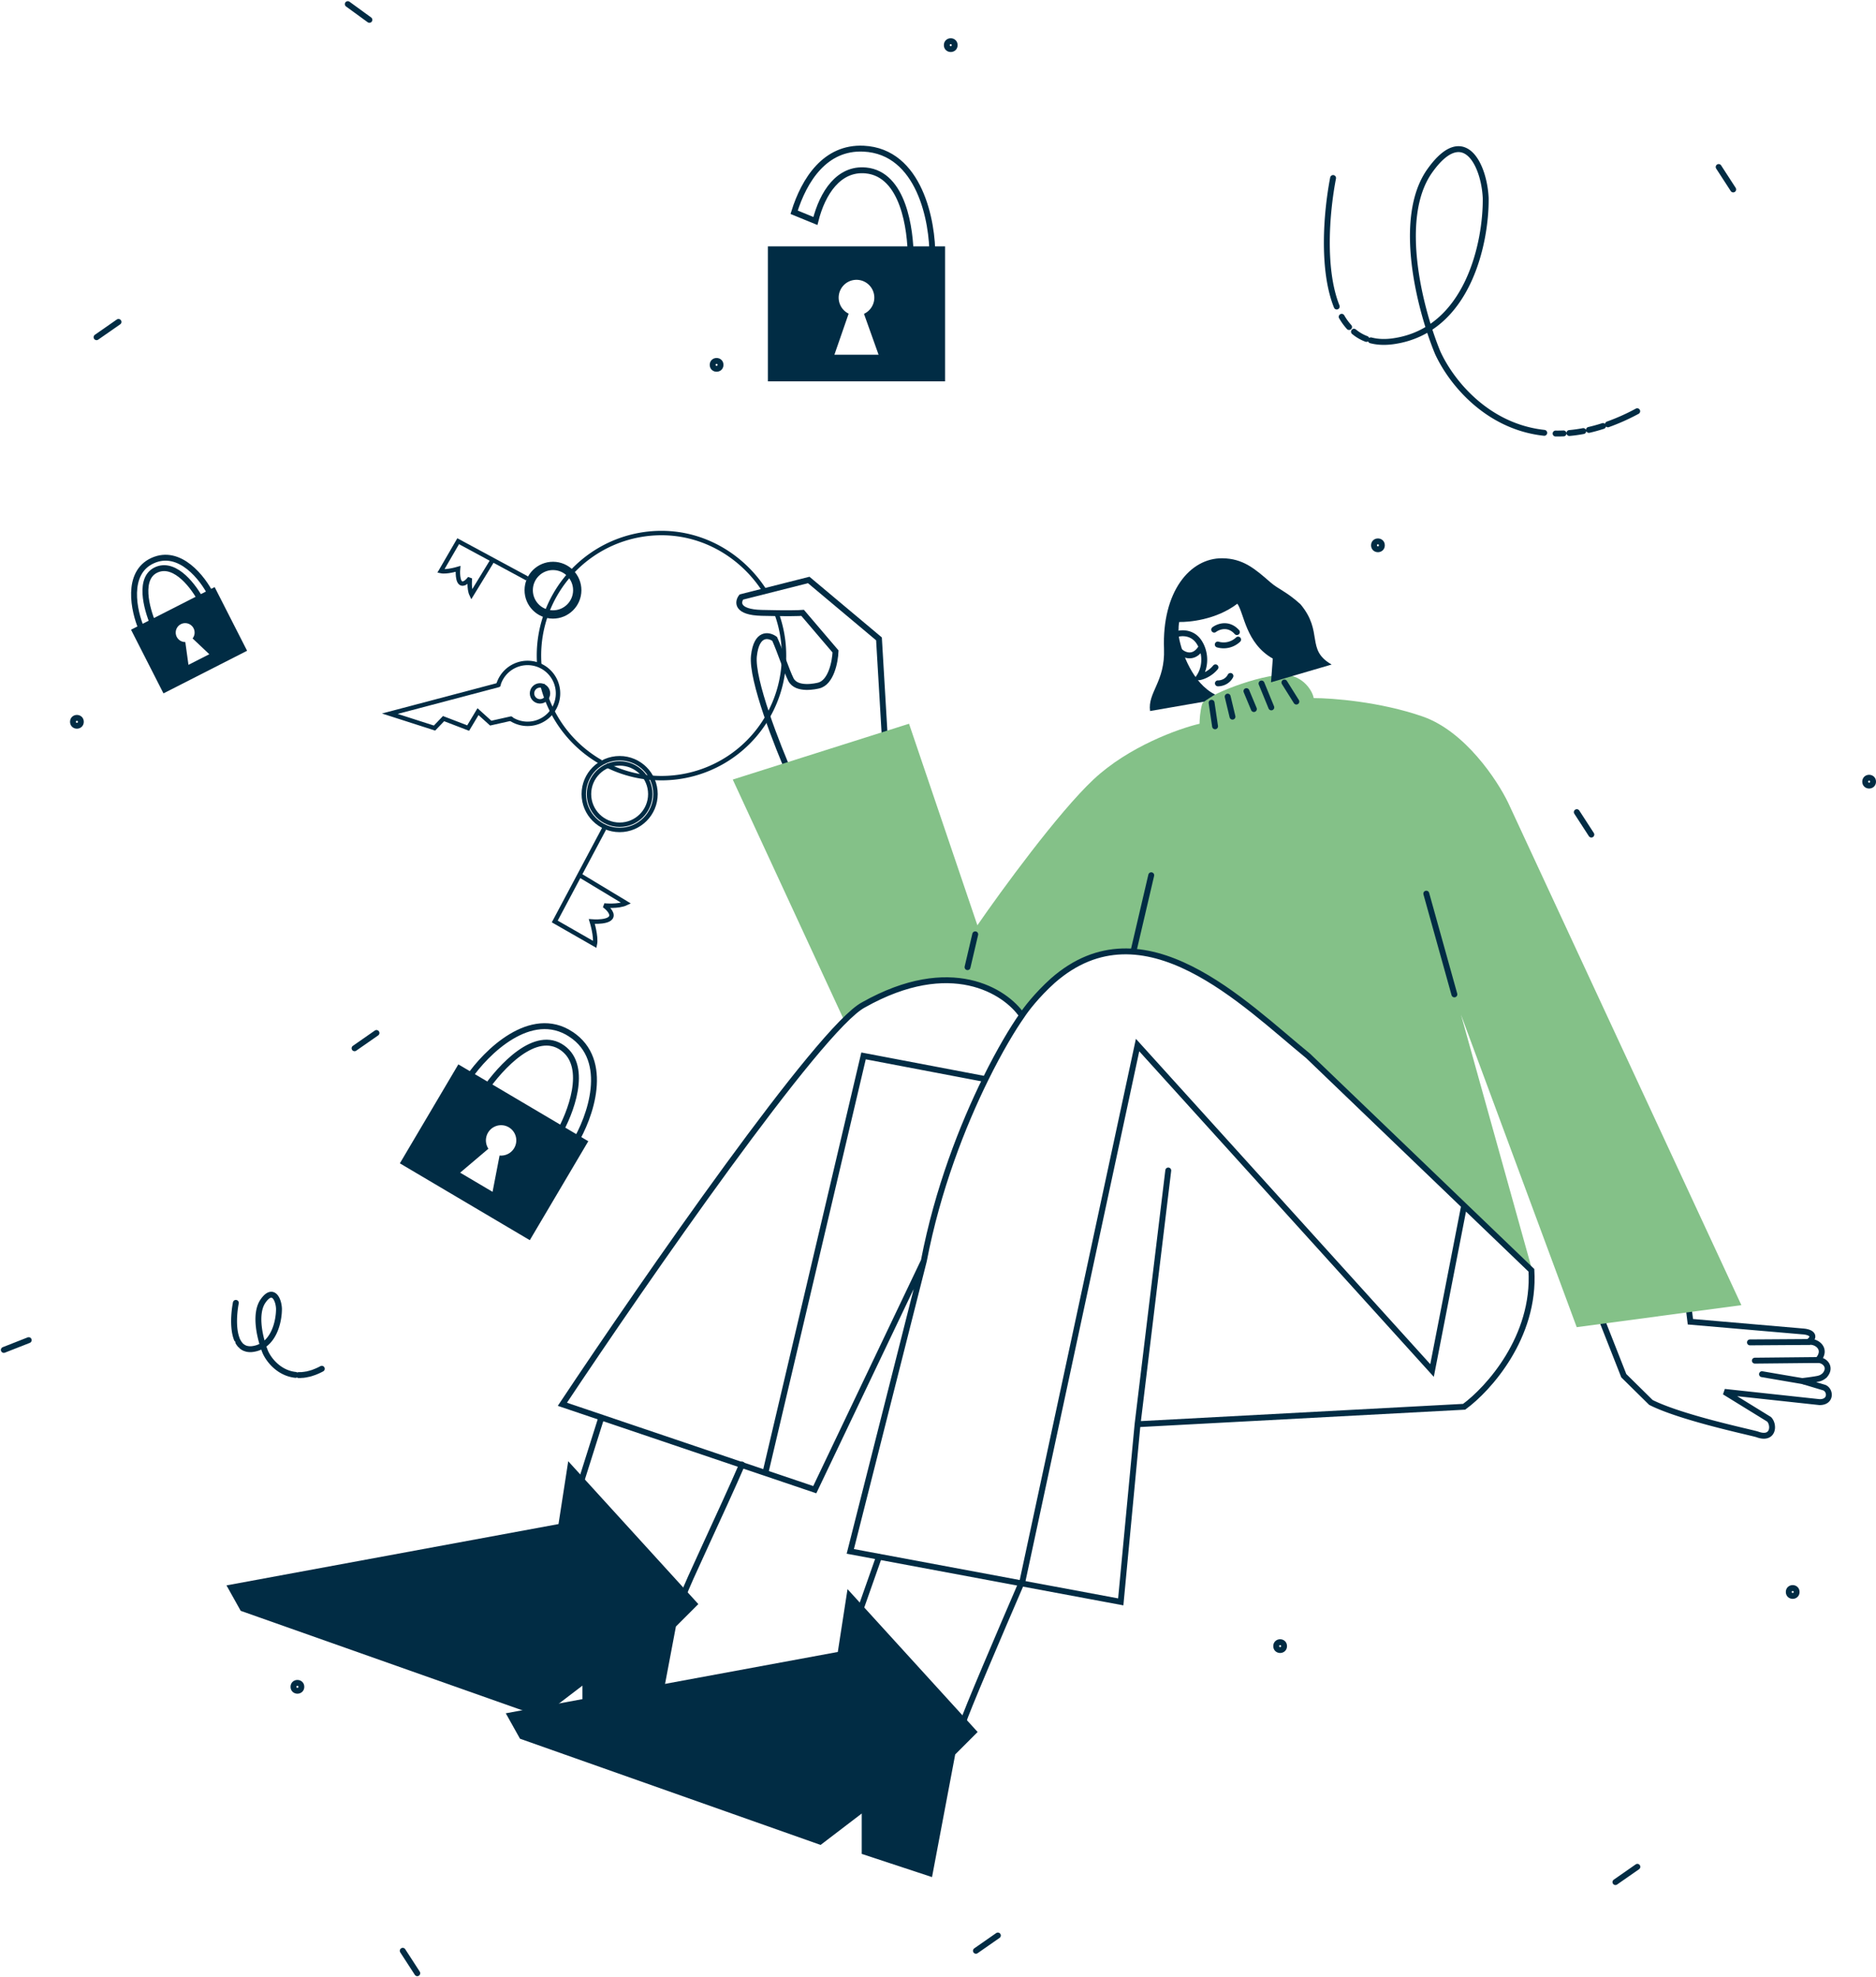 <svg xmlns="http://www.w3.org/2000/svg" width="2547.535" height="2684.476"><g data-name="10" transform="translate(4.394 5.104)"><circle cx="5.331" cy="5.331" r="5.331" transform="translate(1679.579 1213.899)" fill="none" stroke="#012c44" stroke-width="8"/><circle data-name="Oval" cx="5.331" cy="5.331" r="5.331" transform="translate(1281.339 50.854)" fill="none" stroke="#012c44" stroke-width="8"/><circle data-name="Oval" cx="5.331" cy="5.331" r="5.331" transform="translate(94.723 969.519)" fill="none" stroke="#012c44" stroke-width="8"/><circle data-name="Oval" cx="5.331" cy="5.331" r="5.331" transform="translate(1861.459 729.92)" fill="none" stroke="#012c44" stroke-width="8"/><circle data-name="Oval" cx="5.331" cy="5.331" r="5.331" transform="translate(2528.479 1050.799)" fill="none" stroke="#012c44" stroke-width="8"/><circle data-name="Oval" cx="5.331" cy="5.331" r="5.331" transform="translate(394.157 2279.689)" fill="none" stroke="#012c44" stroke-width="8"/><circle data-name="Oval" cx="5.331" cy="5.331" r="5.331" transform="translate(963.379 484.92)" fill="none" stroke="#012c44" stroke-width="8"/><circle data-name="Oval" cx="5.331" cy="5.331" r="5.331" transform="translate(2424.679 2150.919)" fill="none" stroke="#012c44" stroke-width="8"/><circle data-name="Oval" cx="5.331" cy="5.331" r="5.331" transform="translate(1728.649 2224.429)" fill="none" stroke="#012c44" stroke-width="8"/><path fill="none" stroke="#012c44" stroke-linecap="round" stroke-width="8" d="M2174.62 1711.77l29.36 21.35"/><path data-name="Path" fill="none" stroke="#012c44" stroke-linecap="round" stroke-width="8" d="M467.888.484l29.36 21.354M1350.67 2622.63l-29.79 20.75M2219.09 2529.38l-29.79 20.75M156.51 431.953l-29.789 20.75M506.86 1397.33l-29.789 20.75M.792 1827.63l33.79-13.28M2329.47 221.627l19.75 30.462M2136.84 1097.49l19.75 30.47M542.511 2643.38l19.748 30.46"/><path d="M1805.88 236.593c-9.34 48.442-14.93 124.959 4.96 174.447m408.02 142.165a286.946 286.946 0 01-39.76 17.81m-361.52-146.009a80.567 80.567 0 0010.02 13.863m6.66 6.378a58.716 58.716 0 0016.86 9.807m6.04 1.91c8.87 2.309 18.96 2.836 30.38 1.236 102.27-14.317 126.34-135.622 125.59-194.486-2.08-44.727-29.34-102.1-75.76-37.142s-12.29 191.852 10.58 247.18c18.79 40.99 67.82 100.506 144.68 108.791m15.42.949q5.3.086 10.74-.158m8-.537q9.21-.822 18.86-2.635m7.66-1.6q9.375-2.144 19.14-5.291" fill="none" stroke="#012c44" stroke-linecap="round" stroke-width="8"/><path data-name="Shape" d="M315.87 1763.75c-2.639 13.69-4.22 35.31 1.4 49.29m115.3 40.17a81.791 81.791 0 01-11.237 5.04m-102.156-41.26a23 23 0 002.831 3.92m1.882 1.8a16.628 16.628 0 004.763 2.77m1.706.54a21.952 21.952 0 008.586.35c28.9-4.05 35.7-38.33 35.489-54.96-.587-12.64-8.291-28.85-21.407-10.5s-3.473 54.22 2.988 69.85c5.312 11.59 19.166 28.4 40.883 30.75m4.358.26c1 .02 2.009 0 3.036-.04m2.259-.15c1.736-.16 3.513-.4 5.331-.75m2.164-.45q2.649-.6 5.41-1.5" fill="none" stroke="#012c44" stroke-linecap="round" stroke-width="8"/><path data-name="Path" d="M1292.74 2376.81l30.46-30.47-176.69-193.95-13.2 85.3-450.864 83.27 19.294 34.52 408.21 144.2 55.85-42.65v54.83l95.46 31.48z" fill="#012c44"/><path data-name="Path" d="M913.46 2203.16l30.47-30.46-176.692-193.95-13.2 85.3-450.864 83.26 19.294 34.53 408.214 144.19 55.849-42.65v54.84l95.45 31.48z" fill="#012c44"/><path data-name="Shape" d="M1303.91 2332.13c.81-6.5 52.46-127.28 78.19-186.85m-218.33 35.54l25.39-72.1M924.63 2158.48c.82-6.5 52.9-115.68 78.63-175.25m-218.76 23.95l27.59-87.35" fill="none" stroke="#012c44" stroke-linecap="round" stroke-width="8"/><path data-name="Path" d="M2288.48 1768.14l2.61 21.23 151.79 13.09c14.73.87 18.15 7.64 8.27 14.51 10.29-2.37 26.79 8.93 13.13 24.38 9.05-.11 18.57 9.5 9.54 20.3a17.3 17.3 0 01-8.06 4.8c-4.19 1.14-16.86 2.75-22.67 3.41l29.24 8.78c9.04 2.71 10.88 20.1-5.96 19.85l-128.92-13.93 60.57 37.31c7.5 7.92 5.73 28.67-16.33 20.35-10.59-3.18-102.62-22.39-144.24-43.3l-36.81-36.3-42.21-107.2" fill="none" stroke="#012c44" stroke-width="8"/><path data-name="Path" d="M1198.6 1021.06l-9.37-158.8-95.39-79.96-91.54 23.16c-5.14 6.8-6.84 20.623 27.57 21.505s51.47.368 55.69 0l44.67 52.385c-.55 13.78-5.96 42.35-23.16 46.32-2.7.62-29.78 7.17-37.5-8.27-6.17-12.36-14.33-38.05-22.05-55.145-7.91-5.7-24.6-9.043-28.12 23.155s31.98 122.6 50.17 163.77" fill="none" stroke="#012c44" stroke-linecap="round" stroke-width="8"/><path data-name="Shape" d="M2451.75 1816.86l-79.79.53m93.25 23.92l-86.58.88m67.99 28.35l-58.31-9.97" fill="none" stroke="#012c44" stroke-linecap="round" stroke-width="8"/><path data-name="Path" d="M1740.05 911.09c25.84.8 38.31 22.98 39.48 31.56 25.35 0 90.44 5 148 25.01s101.46 86.55 116.22 117.33l316.58 681.85-223.6 29.89-157.18-424.27 96.94 347.67c-120.35-118.35-386.06-379-484.35-421.51s-178.83 31.52-206.82 73.84c-8.39-8.85-28.97-27.92-44.14-33.41-93.8-33.22-171.8 13.84-199.07 41.52l-151.44-327.31 239.37-75.78 92.82 273.63c32.57-47.22 109.67-152.9 157.55-197.85s116.05-69.24 144.15-75.78c.01-5.05.71-17.46 3.54-26.75 3.53-11.61 79.64-40.65 111.95-39.64z" fill="#84C188"/><path data-name="Shape" d="M1970.6 1344.93l-38.14-136.78m-397.18 76.28l23.67-101.27" fill="none" stroke="#012c44" stroke-linecap="round" stroke-width="8"/><path data-name="Path" fill="none" stroke="#012c44" stroke-linecap="round" stroke-width="8" d="M1319.93 1263.38l-10.45 44.58"/><path data-name="Path" d="M1803.94 897.1l-82.36 24.13 2.43-32.18c-36.95-21.078-38.82-61.484-48.14-74.542-28.79 22.134-66.41 25.163-78.95 24.8-1.51 7.84-.82 17.44-.29 21.26 3.56 19.664 18.3 62 49.04 77.294-3.74 2.24-11.93 7.3-14.84 9.62l-73.48 12.74c-3.48-25.33 20.58-39.64 18.94-84.4-2.83-76.992 34.79-123.452 79.22-122.985 28.13.3 44.29 14.307 65.22 32.6 11.03 9.634 21.41 12.192 40.8 29.734 31.79 37.96 6.77 61.619 42.41 81.929z" fill="#012c44"/><path data-name="Shape" d="M1640.89 948.98l4.73 31.99m17.12-40.33l6.53 27.26m18.93-34.69l10.14 24.33m10.36-34.7l13.29 32.45m17.8-33.8l16.22 25.91" fill="none" stroke="#012c44" stroke-linecap="round" stroke-width="8"/><path data-name="Path" d="M1595.91 855.233c9.28-1.916 20.59.561 27.55 10.708 9.41 13.709 10.35 33.669.34 48.389 1.26.09 13.58-2.68 22.38-13.41M1644.43 849.731c5.51-4.2 19.39-9.424 30.82 3.3M1649.46 922.66c3.88.14 12.73-1.66 17.03-10.05M1649.28 869.94a28.588 28.588 0 0027.62-6.691M1597.99 879.33c5.26 4.84 18.26 10.78 28.1-4.2" fill="none" stroke="#012c44" stroke-linecap="round" stroke-width="8"/><path data-name="Shape" d="M1383.44 1373.53c4.77-7.48 19.84-27.42 41.96-47.32 123.38-108.13 259.82 31.47 346.57 102.24l211.87 203.4m-600.4-258.32c-22.29-32.63-96.53-81.18-215.17-14.42-59.04 30.9-297.25 374.42-408.979 542.32l275.689 93.26m348.46-621.16c-12.23 17.34-30.27 47.21-49.59 86.43m-83.72 246.83l-148.1 310.58-67.05-22.68m215.15-287.9l-99.86 394.36 233.17 43.52m-133.31-437.88c18.7-97.48 52.83-184.11 83.72-246.83m206.54 468.55l-22.84 241.18-134.11-25.02m156.95-216.16l443.45-23.7c32.71-23.92 96.77-94.46 91.37-185.24l-91.37-87.72m-443.45 296.66l41.68-344.5m-198.63 560.66l156.95-730.94 399.88 441.85 43.57-223.73m-649.99-171.89l-165.58-31.51-133.29 566.24" fill="none" stroke="#012c44" stroke-linecap="round" stroke-width="8"/><path data-name="Shape" d="M1031.48 798.73a3 3 0 105.06-3.225zm25.78 86.24a163.383 163.383 0 01-163.38 163.38v6a169.375 169.375 0 00169.38-169.38zM893.88 721.584c57.9 0 108.56 31.587 137.6 77.146l5.06-3.225c-30.03-47.114-82.51-79.921-142.66-79.921zm153.57 107.487a163 163 0 019.81 55.9h6a169.152 169.152 0 00-10.17-57.952zM730.971 897.55q-.474-6.225-.477-12.58h-6q0 6.57.494 13.03zm81.959 129.37a163.672 163.672 0 01-77.91-103.6l-5.833 1.4a169.684 169.684 0 0080.763 107.41zm80.95 21.43a162.738 162.738 0 01-73.4-17.37l-2.7 5.36a168.769 168.769 0 0076.1 18.01zM730.494 884.97a163.18 163.18 0 018.73-52.833l-5.678-1.939a169.16 169.16 0 00-9.052 54.772zm10.517-57.8A163.451 163.451 0 01893.88 721.584v-6A169.446 169.446 0 00735.4 825.046z" fill="#012c44"/><circle data-name="Oval" cx="48.693" cy="48.693" r="48.693" transform="translate(788.367 1024.297)" fill="none" stroke="#012c44" stroke-width="6"/><circle data-name="Oval" cx="35.597" cy="35.597" r="35.597" transform="rotate(90.34 13.024 769.252)" fill="none" stroke="#012c44" stroke-width="6"/><circle data-name="Oval" cx="41.635" cy="41.635" r="41.635" transform="translate(795.425 1031.355)" fill="none" stroke="#012c44" stroke-width="6"/><circle data-name="Oval" cx="30.327" cy="30.327" r="30.327" transform="rotate(90.34 7.769 769.236)" fill="none" stroke="#012c44" stroke-width="6"/><path data-name="Path" d="M672.213 925.16a41.342 41.342 0 1117 45.59" fill="none" stroke="#012c44" stroke-width="6"/><path data-name="Shape" d="M673.225 927.8a3 3 0 10-1.533-5.8zm-148.259 36.06l-.766-2.9-9.92 2.62 9.769 3.14zm60.712 19.5l-.917 2.85 1.787.58 1.3-1.36zm12.254-12.81l1.074-2.81-1.863-.71-1.379 1.44zm33.419 12.81l-1.073 2.8 2.35.9 1.3-2.16zm13.368-22.28l2.011-2.23-2.707-2.44-1.876 3.12zm17.267 15.59l-2.011 2.23 1.152 1.04 1.515-.34zm27.978-3.2a3 3 0 10-1.313-5.85zM671.692 922L524.2 960.96l1.532 5.8 147.493-38.96zm-147.643 44.72l60.712 19.49 1.834-5.71-60.712-19.49zm63.8 18.71l12.251-12.81-4.336-4.15-12.254 12.81zm9.012-12.08l33.42 12.81 2.147-5.61-33.419-12.81zm37.066 11.55l13.368-22.28-5.145-3.09-13.368 22.28zm8.784-21.6l17.267 15.6 4.022-4.45-17.267-15.6zm19.934 16.3l27.322-6.13-1.313-5.85-27.322 6.12z" fill="#012c44"/><path data-name="Shape" d="M816.04 1119.84l-33.55 63.06m0 0l-33.543 63.06 54.463 31.17c2.26-10.47-4.14-31.17-4.14-31.17s27.28 2.25 26.71-8.7c-.33-6.4-9.94-13.05-9.94-13.05s19.28 1.99 29.82-3.1zM711.656 780.331l-46.932-25.324m0 0l-46.933-25.325-23.518 40.524c7.806 1.736 23.3-2.953 23.3-2.953s-1.807 20.362 6.376 19.984c4.777-.221 9.784-7.365 9.784-7.365s-1.568 14.384 2.188 22.279z" fill="none" stroke="#012c44" stroke-width="6"/><circle data-name="Oval" cx="10.847" cy="10.847" r="10.847" transform="translate(718.064 925.423)" fill="none" stroke="#012c44" stroke-width="6"/><path d="M1279 329.424V512.6h-240.62V329.424zm-120.31 45.369a24.212 24.212 0 00-10.658 45.949l-19.342 55.763h60l-19.827-55.532a24.212 24.212 0 00-10.173-46.181z" fill="#012c44"/><path data-name="Path" d="M1261.71 343.269c.64-47.349-17.15-142.944-93.42-146.528-52.12-2.449-80.52 42.176-94.29 86.336l28.9 11.84c9.51-38.332 31.83-72.062 68.4-68.63 51.48 4.829 60.76 80.937 60.98 116.982z" fill="none" stroke="#012c44" stroke-width="8"/><path data-name="Combined-Shape" d="M287.1 791.966l44.045 86.453-113.558 57.856-44.045-86.453zm-28.623 55.944a12.822 12.822 0 10-11.227 18.644l4.277 30.975 28.321-14.43-22.713-21.444a12.824 12.824 0 001.342-13.745z" fill="#012c44"/><path data-name="Path" d="M202.951 755.964c-36.858 16.648-25.5 68.653-15.216 92.575l16.022-5.881c-9.209-21.808-20.854-64.22 5.348-74.614 25.455-10.1 50.509 24.729 59.277 41.69l13.891-7.078c-11.083-22.5-42.464-63.339-79.322-46.692z" fill="none" stroke="#012c44" stroke-width="8"/><path data-name="Combined-Shape" d="M618.014 1439.96l176.469 104.322-79.419 134.343L538.6 1574.3zm68.565 85.436a20.627 20.627 0 00-27.74 29.075l-38.363 32.509 44.009 26.02 9.53-49.325a20.627 20.627 0 0012.565-38.279z" fill="#012c44"/><path data-name="Path" d="M770.816 1398.98c-54.383-35.7-115.209 24.56-138.824 59.15l21.8 16.69c21.673-31.31 69.224-83.69 105.928-57.07 35.661 25.86 9.967 89.9-5.5 116.43l21.586 12.76c20.994-34.44 49.394-112.27-4.99-147.96z" fill="none" stroke="#012c44" stroke-width="8"/></g></svg>